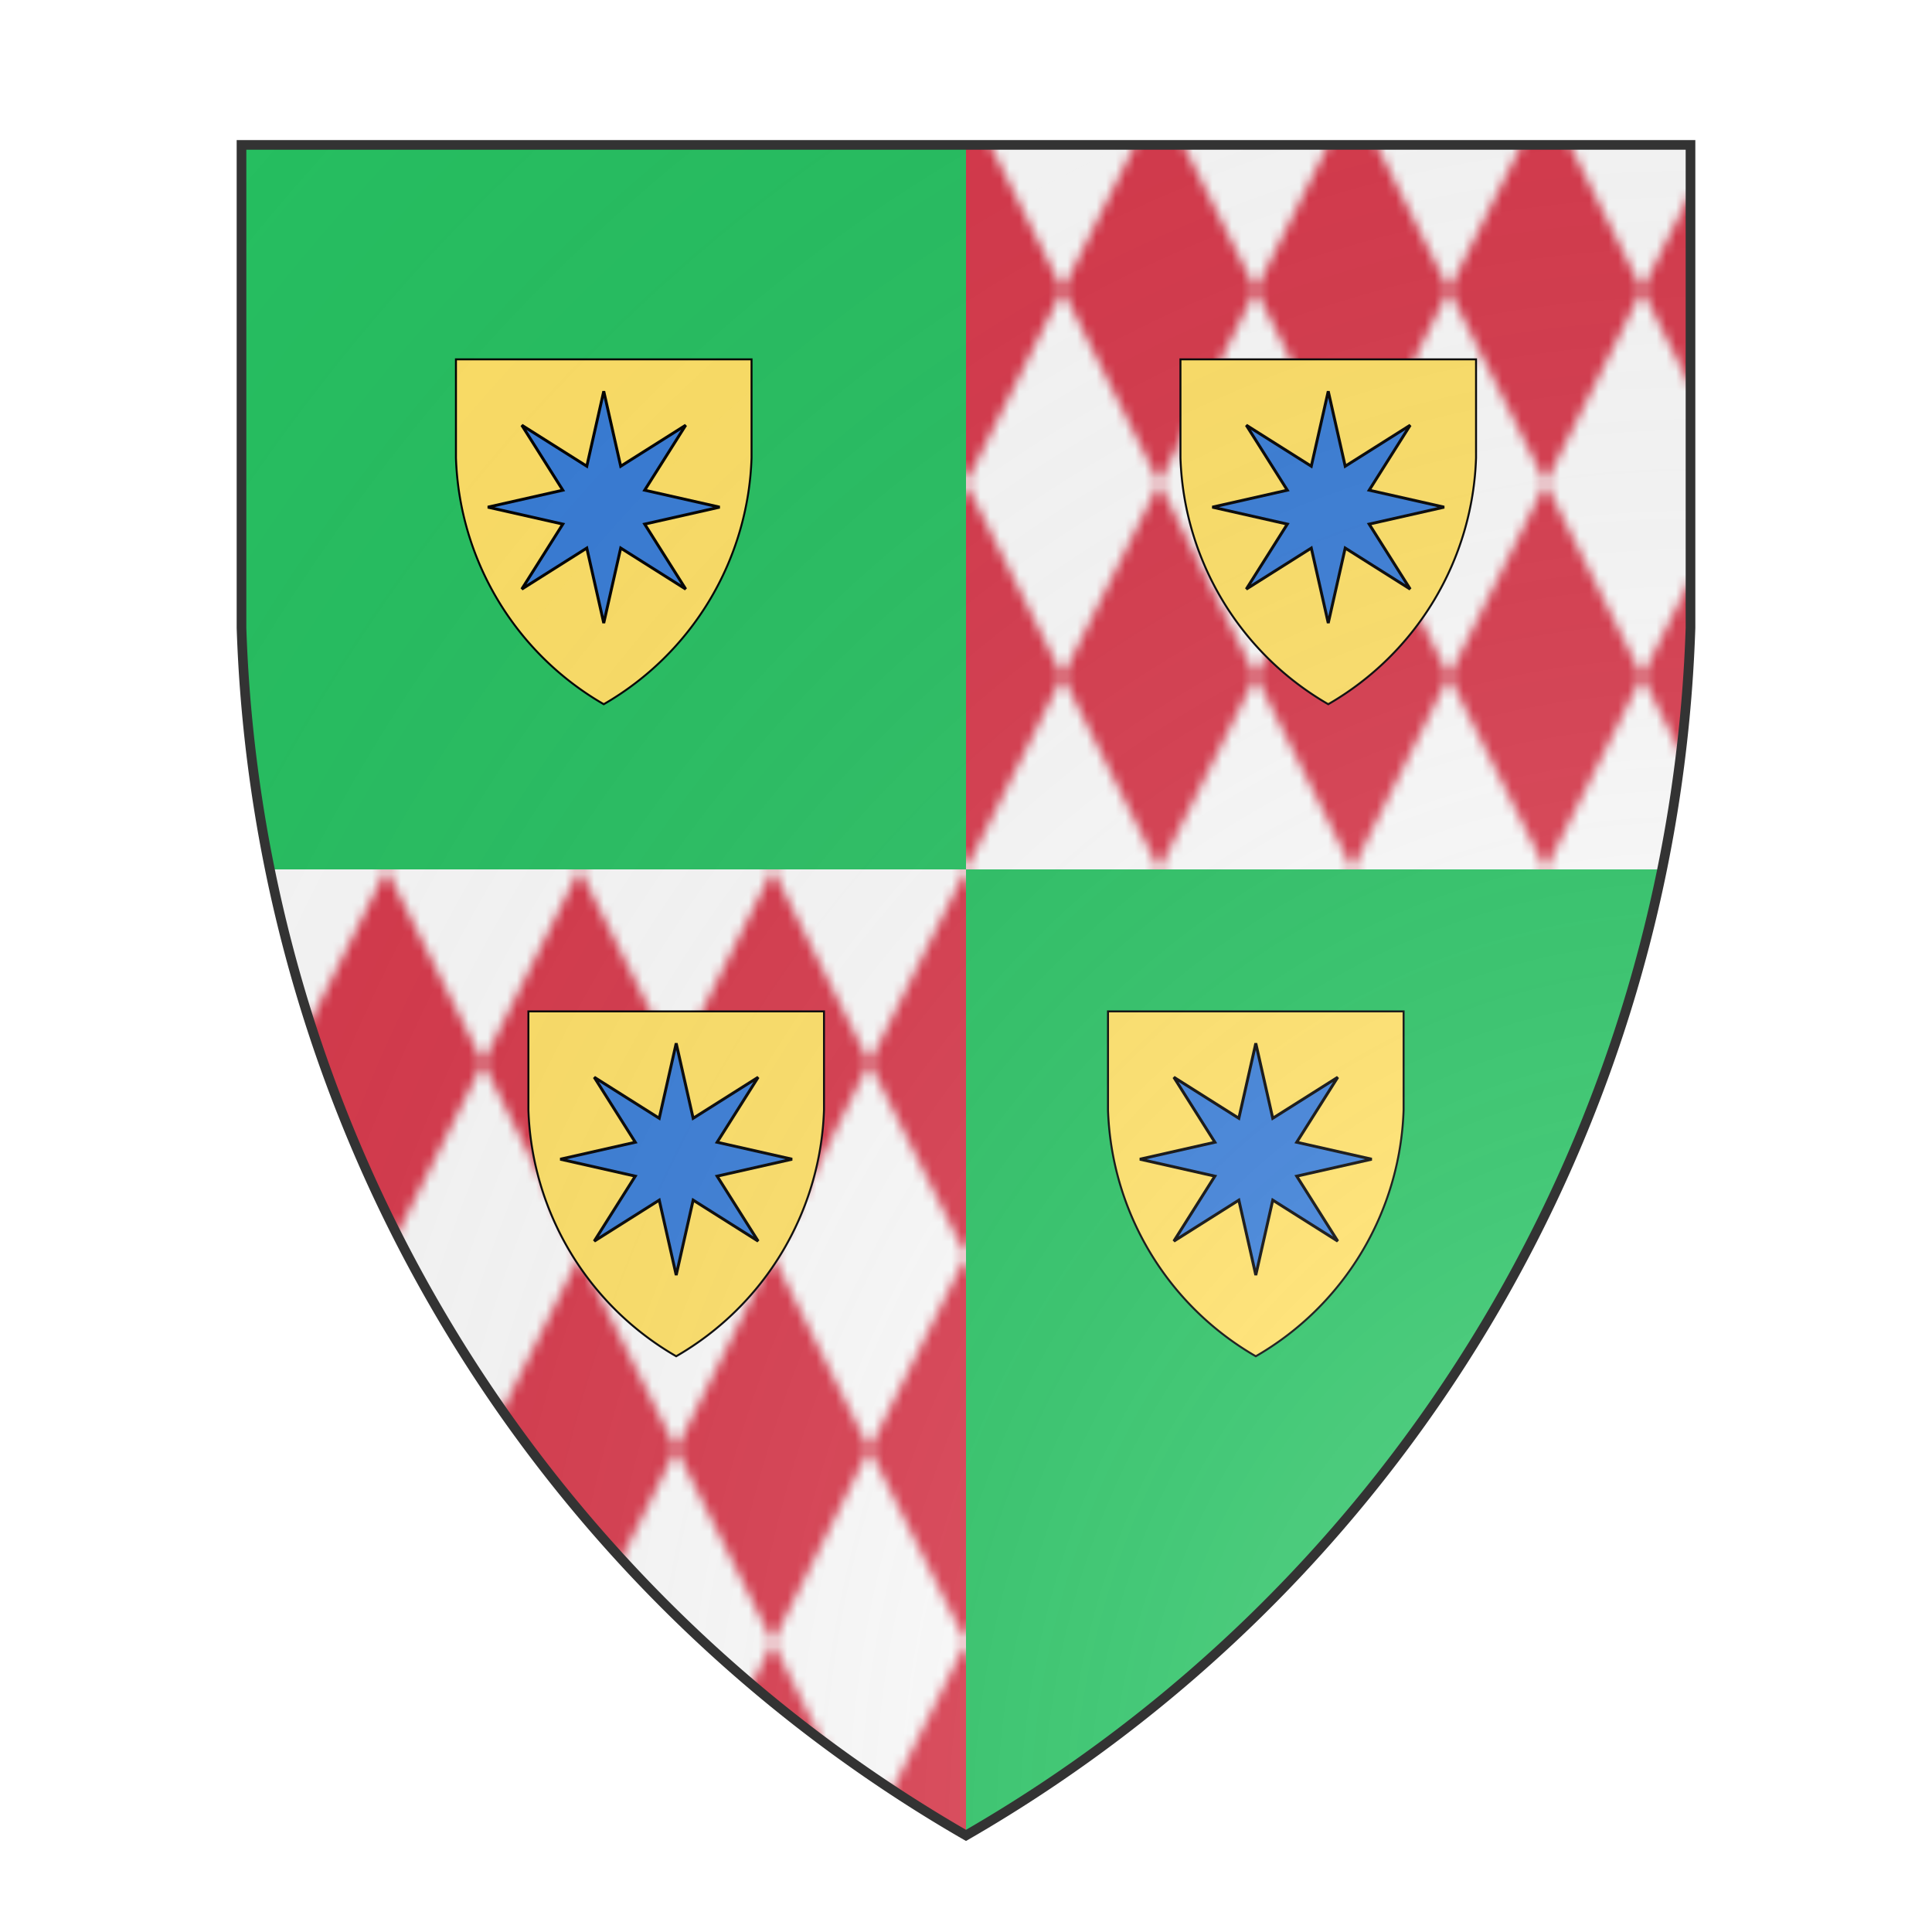<svg id="coaworld_province_prov_12_outlying_fishing_isles_outlying_fishing_isles_s12" width="500" height="500" viewBox="0 10 200 200" xmlns="http://www.w3.org/2000/svg" xmlns:x="http://www.w3.org/1999/xlink"><defs><clipPath id="heater_coaworld_province_prov_12_outlying_fishing_isles_outlying_fishing_isles_s12"><path d="m25,25 h150 v50 a150,150,0,0,1,-75,125 a150,150,0,0,1,-75,-125 z"/></clipPath><clipPath id="divisionClip_coaworld_province_prov_12_outlying_fishing_isles_outlying_fishing_isles_s12"><rect x="100" y="0" width="100" height="100"/><rect x="0" y="100" width="100" height="100"/></clipPath><g id="inescutcheon_coaworld_province_prov_12_outlying_fishing_isles_outlying_fishing_isles_s12"><path transform="translate(66 66) scale(.34)" d="m25,25 h150 v50 a150,150,0,0,1,-75,125 a150,150,0,0,1,-75,-125 z"/></g><g id="mullet8_coaworld_province_prov_12_outlying_fishing_isles_outlying_fishing_isles_s12"><polygon points="100 60 105.85 85.88 128.28 71.72 114.12 94.15 140 100 114.12 105.85 128.28 128.28 105.85 114.12 100 140 94.15 114.12 71.72 128.28 85.88 105.85 60 100 85.88 94.15 71.72 71.72 94.15 85.88"/></g><pattern id="fusily-argent-gules-small" width="20" height="40" viewBox="0 0 50 100" patternUnits="userSpaceOnUse"><rect width="50" height="100" fill="#d7374a"/><polygon points="25,0 50,50 25,100 0,50" fill="#fafafa"/></pattern><radialGradient id="backlight" cx="100%" cy="100%" r="150%"><stop stop-color="#fff" stop-opacity=".3" offset="0"/><stop stop-color="#fff" stop-opacity=".15" offset=".25"/><stop stop-color="#000" stop-opacity="0" offset="1"/></radialGradient></defs><g clip-path="url(#heater_coaworld_province_prov_12_outlying_fishing_isles_outlying_fishing_isles_s12)"><rect x="0" y="0" width="200" height="200" fill="#26c061"/><g clip-path="url(#divisionClip_coaworld_province_prov_12_outlying_fishing_isles_outlying_fishing_isles_s12)"><rect x="0" y="0" width="200" height="200" fill="url(#fusily-argent-gules-small)"/></g><g fill="#ffe066" stroke="#000"><style>
      g.secondary,path.secondary {fill: #ffe066;}
      g.tertiary,path.tertiary {fill: #ffe066;}
    </style><use x:href="#inescutcheon_coaworld_province_prov_12_outlying_fishing_isles_outlying_fishing_isles_s12" transform="translate(2.5 2.5) scale(0.6)"/><use x:href="#inescutcheon_coaworld_province_prov_12_outlying_fishing_isles_outlying_fishing_isles_s12" transform="translate(77.5 2.5) scale(0.6)"/><use x:href="#inescutcheon_coaworld_province_prov_12_outlying_fishing_isles_outlying_fishing_isles_s12" transform="translate(10 70) scale(0.6)"/><use x:href="#inescutcheon_coaworld_province_prov_12_outlying_fishing_isles_outlying_fishing_isles_s12" transform="translate(70 70) scale(0.6)"/></g><g fill="#377cd7" stroke="#000"><style>
      g.secondary,path.secondary {fill: #377cd7;}
      g.tertiary,path.tertiary {fill: #377cd7;}
    </style><use x:href="#mullet8_coaworld_province_prov_12_outlying_fishing_isles_outlying_fishing_isles_s12" transform="translate(32.5 32.5) scale(0.3)"/><use x:href="#mullet8_coaworld_province_prov_12_outlying_fishing_isles_outlying_fishing_isles_s12" transform="translate(107.5 32.5) scale(0.3)"/><use x:href="#mullet8_coaworld_province_prov_12_outlying_fishing_isles_outlying_fishing_isles_s12" transform="translate(40 100) scale(0.3)"/><use x:href="#mullet8_coaworld_province_prov_12_outlying_fishing_isles_outlying_fishing_isles_s12" transform="translate(100 100) scale(0.3)"/></g></g><path d="m25,25 h150 v50 a150,150,0,0,1,-75,125 a150,150,0,0,1,-75,-125 z" fill="url(#backlight)" stroke="#333"/></svg>